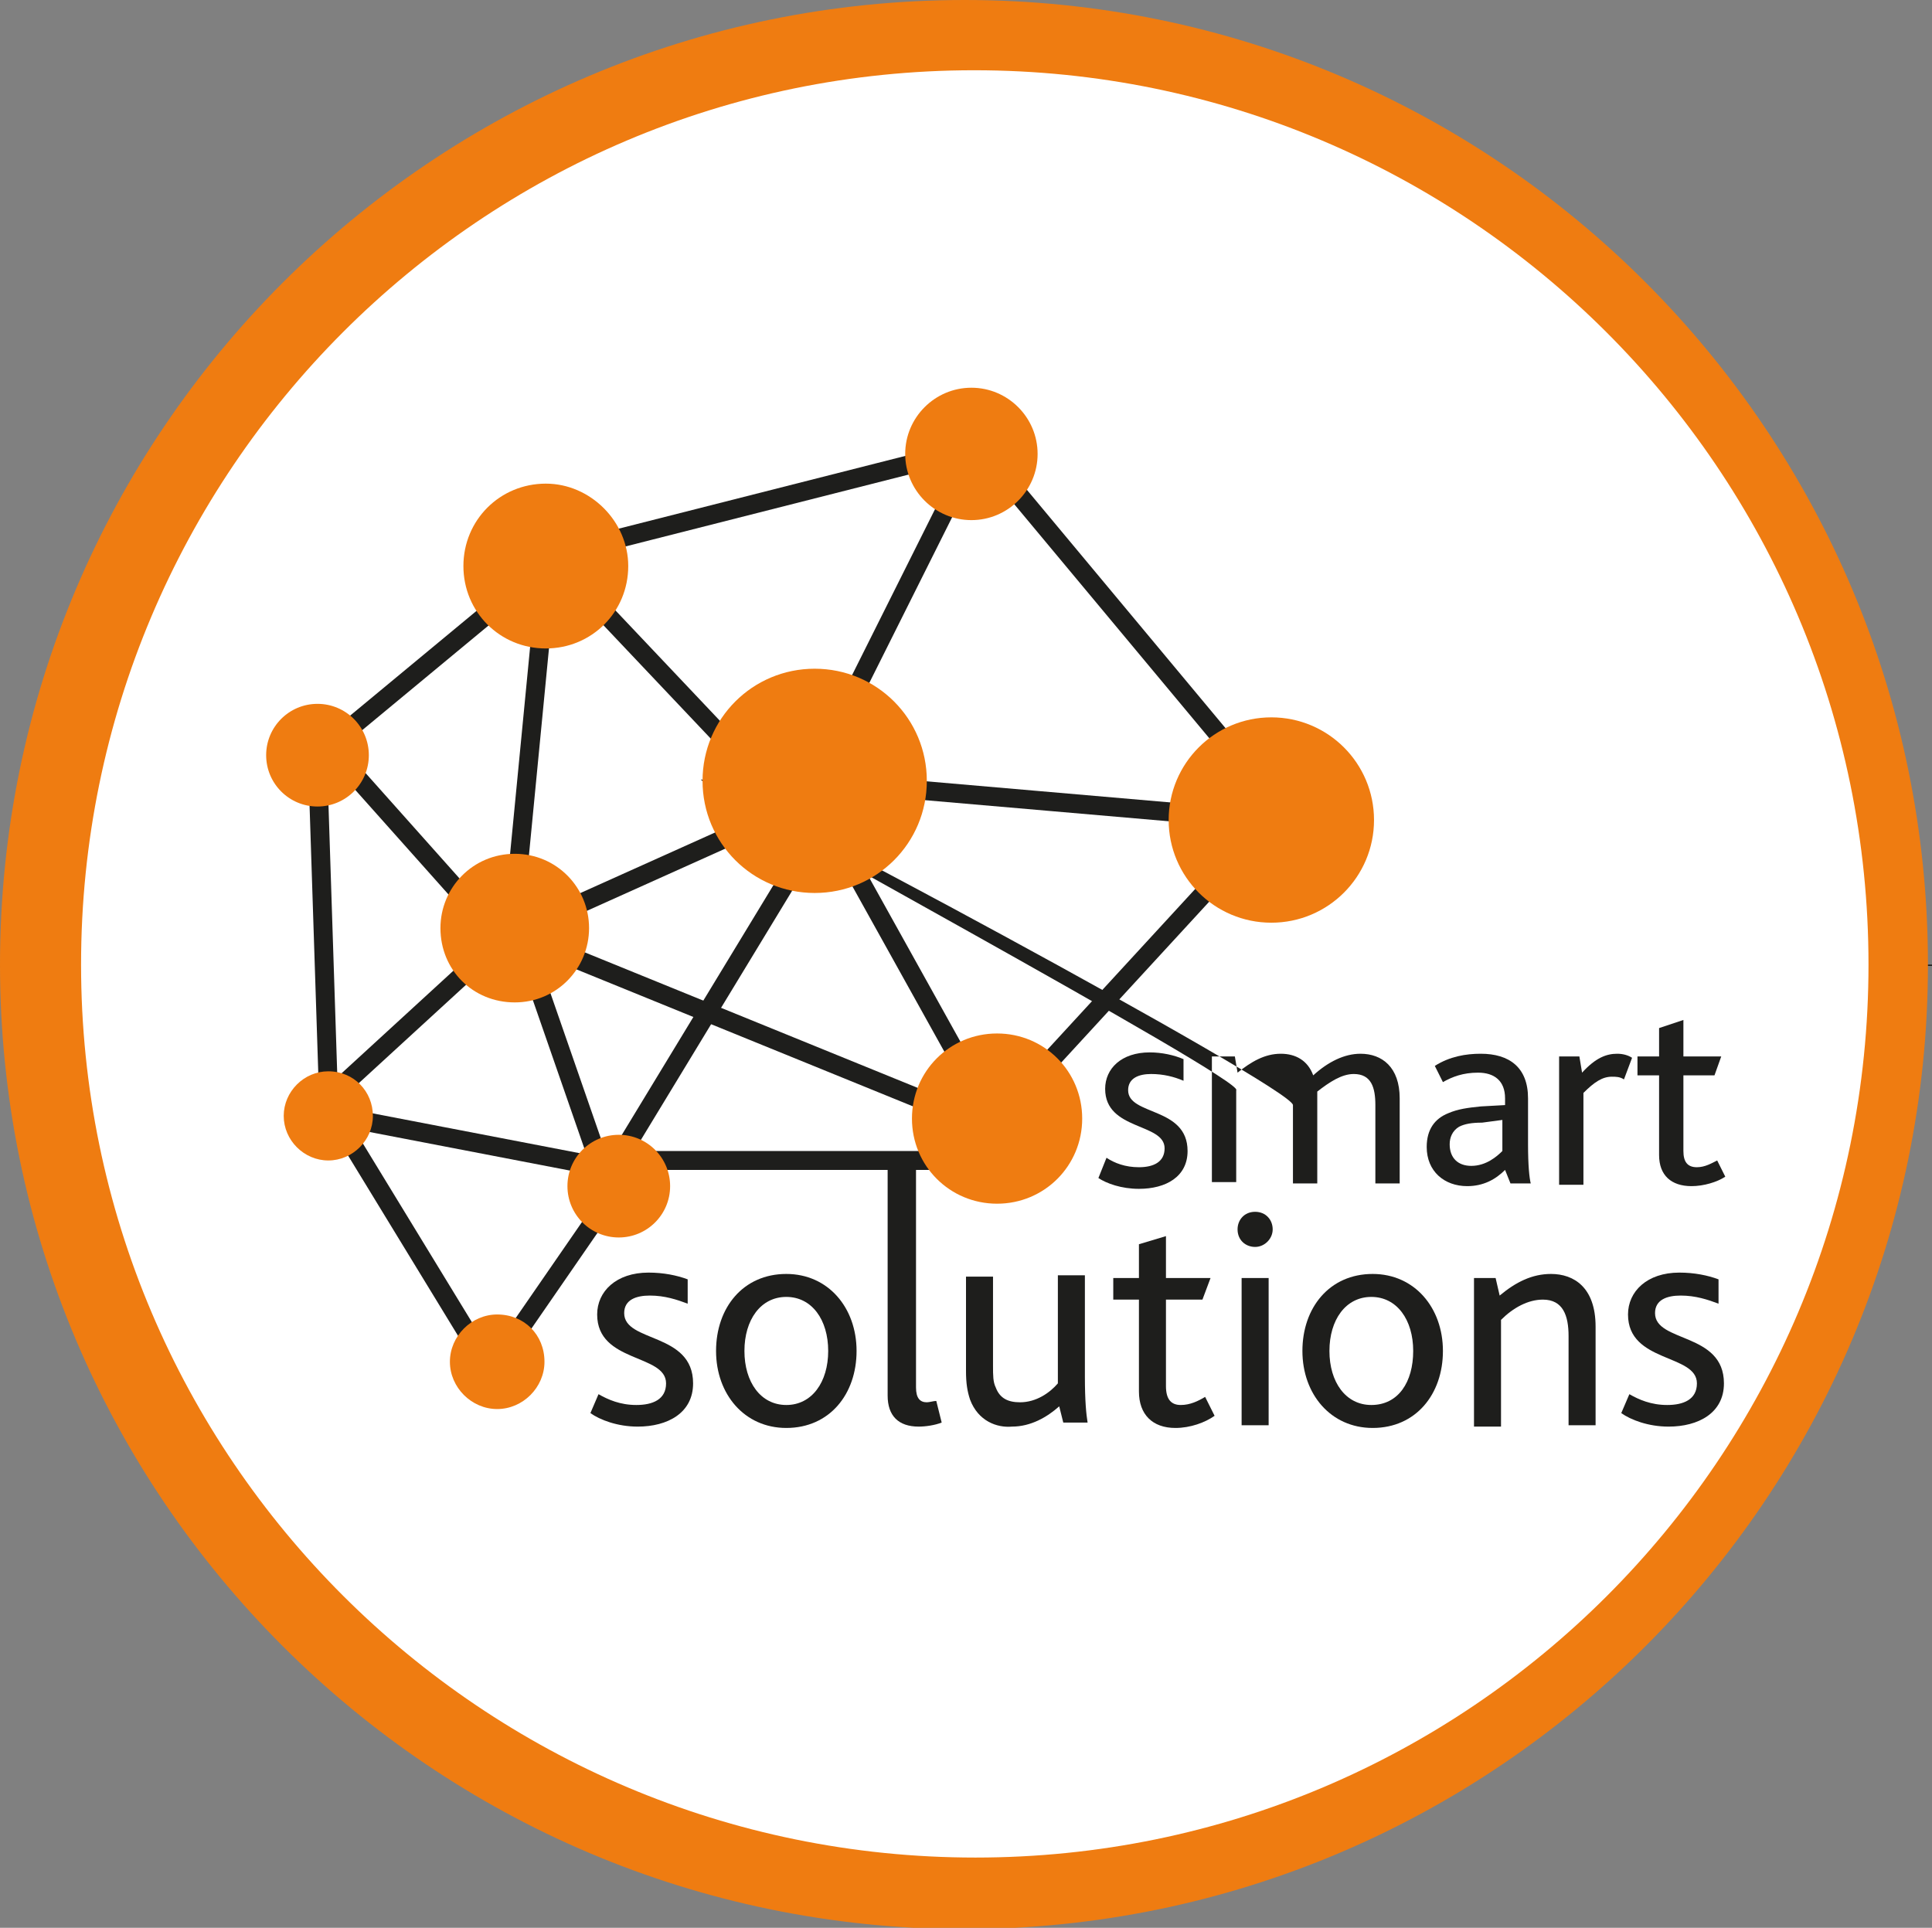 <?xml version="1.0" encoding="utf-8"?>
<!-- Generator: Adobe Illustrator 17.0.0, SVG Export Plug-In . SVG Version: 6.00 Build 0)  -->
<!DOCTYPE svg PUBLIC "-//W3C//DTD SVG 1.1//EN" "http://www.w3.org/Graphics/SVG/1.1/DTD/svg11.dtd">
<svg version="1.1" id="Слой_1" xmlns="http://www.w3.org/2000/svg" xmlns:xlink="http://www.w3.org/1999/xlink" x="0px" y="0px"
	 width="143px" height="142.7px" viewBox="0 0 143 142.7" style="enable-background:new 0 0 143 142.7;" xml:space="preserve">
<rect x="0" y="0" width="143" height="142.7" fill="#808080" stroke="none"/>
<style type="text/css">
	.st0{fill:#1E1E1C;}
	.st1{fill:#EF7C11;}
	.st2{fill:#FFFFFF;}
</style>
<path class="st0" d="M-0.2,71.4c0,0.1,0,0.1,0,0.2c47.7,0,95.4-0.1,143.2-0.1c0,0,0,0,0-0.1H-0.2z"/>
<path class="st1" d="M142.7,71.4c0,39.4-32,71.4-71.4,71.4C32,142.7,0,110.8,0,71.4S32,0,71.4,0C110.8,0,142.7,32,142.7,71.4"/>
<path class="st2" d="M138.3,71.4c0,36.5-29.6,66.1-66.1,66.1S6,107.9,6,71.4S35.6,5.2,72.1,5.2S138.3,34.8,138.3,71.4"/>
<path class="st0" d="M44.3,103.2c0.7,0.4,1.6,0.8,2.8,0.8c1.2,0,2.2-0.4,2.2-1.6c0-2.2-5.1-1.5-5.1-5.1c0-1.7,1.4-3.1,3.8-3.1
	c1.1,0,2.1,0.2,2.9,0.5v1.8c-0.8-0.3-1.7-0.6-2.8-0.6c-1,0-1.9,0.3-1.9,1.3c0,2.2,5.1,1.4,5.1,5.2c0,2.2-1.9,3.2-4.1,3.2
	c-1.5,0-2.8-0.5-3.5-1L44.3,103.2z"/>
<path class="st0" d="M120.6,103.2c0.7,0.4,1.6,0.8,2.8,0.8c1.2,0,2.2-0.4,2.2-1.6c0-2.2-5.1-1.5-5.1-5.1c0-1.7,1.4-3.1,3.8-3.1
	c1.1,0,2.1,0.2,2.9,0.5v1.8c-0.8-0.3-1.7-0.6-2.8-0.6c-1,0-1.9,0.3-1.9,1.3c0,2.2,5.1,1.4,5.1,5.2c0,2.2-1.9,3.2-4.1,3.2
	c-1.5,0-2.8-0.5-3.5-1L120.6,103.2z"/>
<path class="st0" d="M53,100c0-3.2,2-5.7,5.2-5.7c3.1,0,5.2,2.5,5.2,5.7c0,3.2-2,5.7-5.2,5.7C55.1,105.7,53,103.2,53,100 M61.3,100
	c0-2.3-1.2-4-3.1-4c-1.9,0-3.1,1.7-3.1,4c0,2.3,1.2,4,3.1,4C60.1,104,61.3,102.3,61.3,100"/>
<path class="st0" d="M65.8,85.6h2v17.1c0,0.8,0.3,1.1,0.8,1.1c0.2,0,0.5-0.1,0.7-0.1l0.4,1.6c-0.5,0.2-1.2,0.3-1.7,0.3
	c-1.5,0-2.3-0.8-2.3-2.3V85.6z"/>
<path class="st0" d="M71.8,103.6c-0.2-0.6-0.3-1.2-0.3-2.1v-7h2v6.6c0,0.7,0,1.2,0.2,1.6c0.3,0.8,0.9,1.1,1.8,1.1
	c1.2,0,2.2-0.7,2.8-1.4v-8h2v7.5c0,1.8,0.1,2.8,0.2,3.4h-1.8l-0.3-1.2c-0.9,0.8-2.1,1.5-3.5,1.5C73.8,105.7,72.4,105.2,71.8,103.6"
	/>
<path class="st0" d="M84.3,103v-6.8h-1.9v-1.6h1.9v-2.5l2-0.6v3.1h3.3L89,96.2h-2.7v6.4c0,1,0.4,1.4,1.1,1.4c0.7,0,1.3-0.3,1.8-0.6
	l0.7,1.4c-0.7,0.5-1.8,0.9-2.9,0.9C85.3,105.7,84.3,104.7,84.3,103"/>
<path class="st0" d="M91.6,91c0-0.7,0.5-1.3,1.3-1.3c0.8,0,1.3,0.6,1.3,1.3s-0.6,1.3-1.3,1.3S91.6,91.8,91.6,91 M91.9,94.6h2v10.9
	h-2V94.6z"/>
<path class="st0" d="M96.4,100c0-3.2,2-5.7,5.2-5.7c3.1,0,5.2,2.5,5.2,5.7c0,3.2-2,5.7-5.2,5.7C98.5,105.7,96.4,103.2,96.4,100
	 M104.6,100c0-2.3-1.2-4-3.1-4c-1.9,0-3.1,1.7-3.1,4c0,2.3,1.2,4,3.1,4C103.5,104,104.6,102.3,104.6,100"/>
<path class="st0" d="M109,94.6h1.7l0.3,1.3c1.2-1,2.4-1.6,3.8-1.6c1.7,0,3.3,1,3.3,3.9v7.3h-2v-6.6c0-1.5-0.4-2.7-1.9-2.7
	c-1.1,0-2.2,0.6-3.1,1.5v7.9h-2V94.6z"/>
<path class="st0" d="M81.9,85.7c0.6,0.4,1.4,0.7,2.4,0.7c1.1,0,1.9-0.4,1.9-1.4c0-1.9-4.4-1.3-4.4-4.4c0-1.5,1.2-2.7,3.3-2.7
	c0.9,0,1.8,0.2,2.5,0.5V80c-0.7-0.3-1.5-0.5-2.4-0.5c-0.9,0-1.7,0.3-1.7,1.2c0,1.9,4.4,1.2,4.4,4.5c0,1.9-1.6,2.8-3.6,2.8
	c-1.3,0-2.4-0.4-3-0.8L81.9,85.7z"/>
<path class="st0" d="M89.9,78.2h1.5l0.2,1.2c1-0.8,2-1.4,3.2-1.4c1.1,0,2,0.5,2.4,1.6c1.1-1,2.3-1.6,3.5-1.6c1.6,0,2.9,1,2.9,3.3
	v6.3h-1.8v-5.8c0-1.3-0.3-2.3-1.6-2.3c-0.9,0-1.8,0.6-2.7,1.3c0,0.2,0,0.3,0,0.5v6.3h-1.8v-5.8c0-1.3-42.5-24.1-43.8-24.1
	c-0.9,0,40.4,22.3,39.6,23v6.8h-1.8V78.2z"/>
<path class="st0" d="M111.4,86.6c-0.7,0.7-1.6,1.2-2.8,1.2c-1.7,0-3-1.1-3-2.9c0-1.3,0.6-2.1,1.6-2.5c0.7-0.3,1.4-0.4,2.4-0.5
	l1.8-0.1v-0.5c0-1.3-0.8-1.9-2-1.9c-1.1,0-1.9,0.3-2.6,0.7l-0.6-1.2c1.1-0.7,2.3-0.9,3.4-0.9c2.1,0,3.5,1,3.5,3.3v3.4
	c0,1.6,0.1,2.5,0.2,2.9h-1.5L111.4,86.6z M109.7,83.1c-0.8,0-1.3,0.1-1.7,0.3c-0.5,0.3-0.7,0.8-0.7,1.3c0,1,0.6,1.6,1.6,1.6
	c1.1,0,1.9-0.7,2.3-1.1v-2.3L109.7,83.1z"/>
<path class="st0" d="M115.4,78.2h1.5l0.2,1.2c1-1.1,1.8-1.4,2.6-1.4c0.4,0,0.8,0.1,1.1,0.3l-0.6,1.6c-0.3-0.2-0.6-0.2-0.9-0.2
	c-0.7,0-1.3,0.4-2.1,1.2v6.8h-1.8V78.2z"/>
<path class="st0" d="M122.8,85.5v-5.9h-1.6v-1.4h1.6v-2.1l1.8-0.6v2.7h2.8l-0.5,1.4h-2.3v5.6c0,0.8,0.3,1.2,1,1.2
	c0.6,0,1.1-0.3,1.5-0.5l0.6,1.2c-0.6,0.4-1.6,0.7-2.5,0.7C123.7,87.8,122.8,87,122.8,85.5"/>
<rect x="66.1" y="36.2" transform="matrix(0.894 0.447 -0.447 0.894 26.782 -25.192)" class="st0" width="1.4" height="15.8"/>
<rect x="70" y="45.2" transform="matrix(0.64 0.768 -0.768 0.64 65.162 -47.341)" class="st0" width="26.1" height="1.4"/>
<rect x="83.2" y="56.8" transform="matrix(0.736 0.677 -0.677 0.736 70.79 -37.88)" class="st0" width="1.4" height="30"/>
<rect x="60.3" y="58.6" transform="matrix(0.996 8.622898e-002 -8.622898e-002 0.996 5.397 -6.438)" class="st0" width="33.9" height="1.4"/>
<rect x="53.1" y="70.9" transform="matrix(0.486 0.874 -0.874 0.486 97.129 -21.957)" class="st0" width="28.4" height="1.4"/>
<rect x="51.9" y="61.3" transform="matrix(0.855 0.519 -0.519 0.855 46.305 -16.496)" class="st0" width="1.4" height="26.5"/>
<rect x="41" y="49.3" transform="matrix(0.687 0.726 -0.726 0.687 51.674 -20.042)" class="st0" width="16.2" height="1.4"/>
<rect x="55.9" y="22.9" transform="matrix(0.246 0.969 -0.969 0.246 78.652 -26.867)" class="st0" width="1.4" height="28.5"/>
<rect x="31.2" y="38" transform="matrix(0.638 0.77 -0.77 0.638 49.233 -6.867)" class="st0" width="1.4" height="21.9"/>
<rect x="30.5" y="65.7" transform="matrix(0.676 0.737 -0.737 0.676 65.374 1.282)" class="st0" width="1.4" height="18.6"/>
<rect x="38.5" y="44.1" transform="matrix(0.995 9.634805e-002 -9.634805e-002 0.995 5.549 -3.519)" class="st0" width="1.4" height="23.3"/>
<rect x="48.6" y="56" transform="matrix(0.41 0.912 -0.912 0.41 87.432 -7.171)" class="st0" width="1.4" height="16"/>
<rect x="39.9" y="75.9" transform="matrix(0.926 0.377 -0.377 0.926 32.982 -15.632)" class="st0" width="33.1" height="1.4"/>
<rect x="10.6" y="68.5" transform="matrix(3.258494e-002 1 -1 3.258494e-002 92.347 43.053)" class="st0" width="26.7" height="1.4"/>
<rect x="40.6" y="86.4" transform="matrix(0.823 0.568 -0.568 0.823 60.855 -6.78)" class="st0" width="1.4" height="15.7"/>
<rect x="45.8" y="85.2" class="st0" width="27.3" height="1.4"/>
<rect x="21" y="91.7" transform="matrix(0.521 0.854 -0.854 0.521 93.626 17.944)" class="st0" width="19.6" height="1.4"/>
<rect x="20.6" y="60.1" transform="matrix(0.665 0.746 -0.746 0.665 55.184 -1.487)" class="st0" width="17.3" height="1.4"/>
<rect x="33.6" y="78.3" transform="matrix(0.328 0.945 -0.945 0.328 102.81 13.472)" class="st0" width="16.6" height="1.4"/>
<rect x="25.5" y="84" transform="matrix(0.982 0.189 -0.189 0.982 16.67 -5.232)" class="st0" width="20.4" height="1.4"/>
<path class="st1" d="M76.8,33.6c0,2.7-2.2,4.9-4.9,4.9c-2.7,0-4.9-2.2-4.9-4.9c0-2.7,2.2-4.9,4.9-4.9C74.6,28.7,76.8,30.9,76.8,33.6
	"/>
<path class="st1" d="M101.7,60.7c0,4.2-3.4,7.6-7.6,7.6s-7.6-3.4-7.6-7.6c0-4.2,3.4-7.6,7.6-7.6S101.7,56.5,101.7,60.7"/>
<path class="st1" d="M68.6,57.8c0,4.6-3.7,8.3-8.3,8.3c-4.6,0-8.3-3.7-8.3-8.3c0-4.6,3.7-8.3,8.3-8.3C64.9,49.5,68.6,53.2,68.6,57.8
	"/>
<path class="st1" d="M46.5,41.9c0,3.4-2.7,6.1-6.1,6.1c-3.4,0-6.1-2.7-6.1-6.1c0-3.4,2.7-6.1,6.1-6.1C43.7,35.8,46.5,38.6,46.5,41.9
	"/>
<path class="st1" d="M27.3,55.9c0,2.1-1.7,3.8-3.8,3.8s-3.8-1.7-3.8-3.8c0-2.1,1.7-3.8,3.8-3.8S27.3,53.8,27.3,55.9"/>
<path class="st1" d="M43.6,68.7c0,3-2.4,5.5-5.5,5.5s-5.5-2.4-5.5-5.5c0-3,2.4-5.5,5.5-5.5S43.6,65.7,43.6,68.7"/>
<path class="st1" d="M49.6,87.8c0,2.1-1.7,3.8-3.8,3.8S42,89.9,42,87.8c0-2.1,1.7-3.8,3.8-3.8S49.6,85.7,49.6,87.8"/>
<path class="st1" d="M27.6,82.6c0,1.8-1.5,3.3-3.3,3.3c-1.8,0-3.3-1.5-3.3-3.3c0-1.8,1.5-3.3,3.3-3.3C26.2,79.3,27.6,80.8,27.6,82.6
	"/>
<path class="st1" d="M40.3,100.8c0,1.9-1.6,3.5-3.5,3.5c-1.9,0-3.5-1.6-3.5-3.5c0-1.9,1.6-3.5,3.5-3.5
	C38.8,97.3,40.3,98.8,40.3,100.8"/>
<path class="st1" d="M80.1,82.8c0,3.5-2.8,6.3-6.3,6.3s-6.3-2.8-6.3-6.3c0-3.5,2.8-6.3,6.3-6.3S80.1,79.3,80.1,82.8"/>
</svg>
